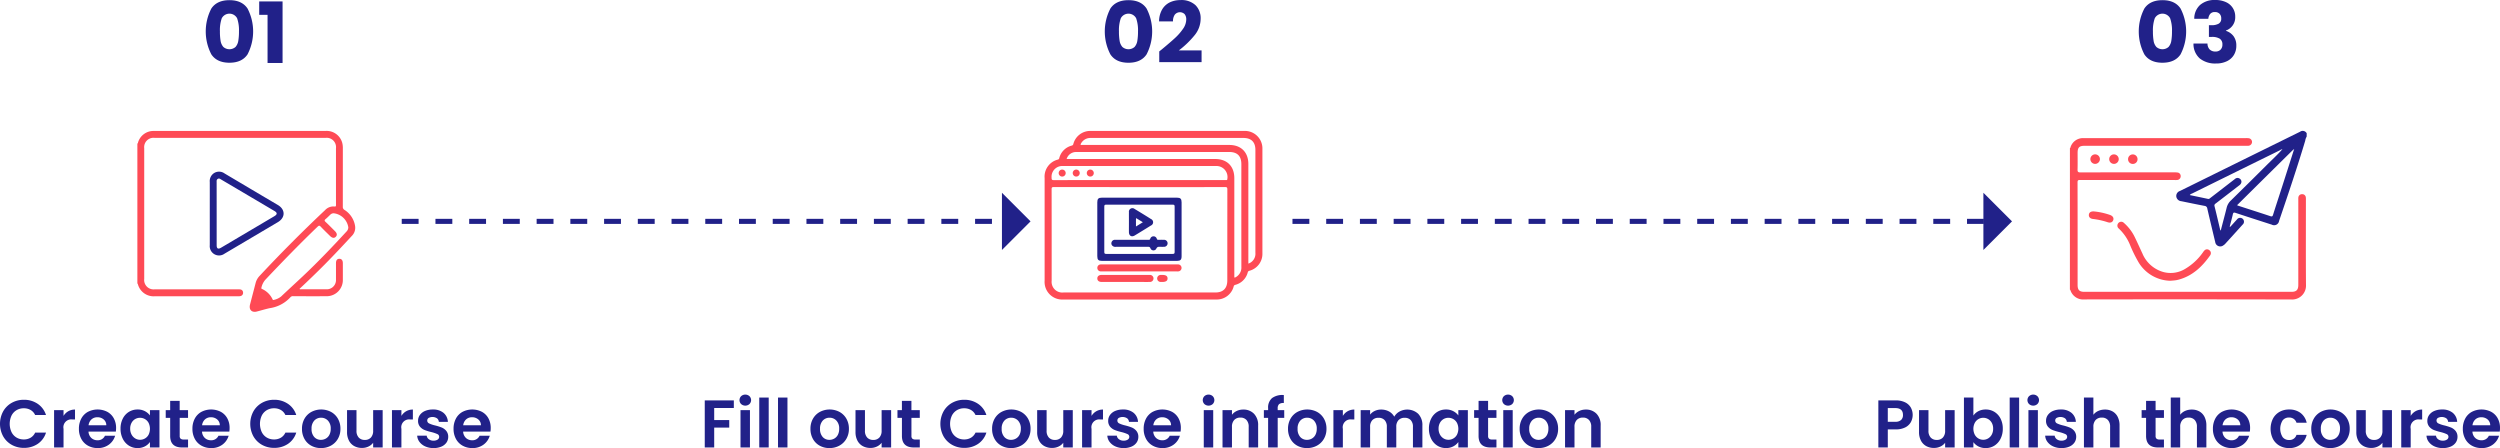 <svg xmlns="http://www.w3.org/2000/svg" width="741.248" height="132.854" viewBox="0 0 741.248 132.854">
  <g id="Group_66536" data-name="Group 66536" transform="translate(-136.104 -644.396)">
    <line id="Line_1239" data-name="Line 1239" x2="209.787" transform="translate(519.321 710.031)" fill="none" stroke="#212189" stroke-width="1.5" stroke-dasharray="5"/>
    <path id="ic_arrow_drop_down_24px" data-name="ic arrow drop down 24px" d="M724.179,718.514l8.484-8.484-8.484-8.484Z" fill="#212189"/>
    <line id="Line_1240" data-name="Line 1240" x2="182.891" transform="translate(255.217 710.031)" fill="none" stroke="#212189" stroke-width="1.5" stroke-dasharray="5"/>
    <path id="ic_arrow_drop_down_24px-2" data-name="ic arrow drop down 24px-2" d="M433.179,718.514l8.484-8.484-8.484-8.484Z" fill="#212189"/>
    <g id="Create_Course" data-name="Create Course" style="isolation: isolate">
      <g id="Group_66533" data-name="Group 66533" style="isolation: isolate">
        <path id="Path_107082" data-name="Path 107082" d="M137.034,766.38a6.65,6.65,0,0,1,2.54-2.54,7.213,7.213,0,0,1,3.61-.909,7.109,7.109,0,0,1,4.1,1.2,6.286,6.286,0,0,1,2.46,3.321h-3.22a3.344,3.344,0,0,0-1.35-1.5,3.965,3.965,0,0,0-2.01-.5,4.135,4.135,0,0,0-2.17.57,3.889,3.889,0,0,0-1.48,1.609,5.858,5.858,0,0,0,0,4.87,3.866,3.866,0,0,0,1.48,1.621,4.144,4.144,0,0,0,2.17.57,3.9,3.9,0,0,0,2.01-.51,3.4,3.4,0,0,0,1.35-1.511h3.22a6.236,6.236,0,0,1-2.45,3.33,7.129,7.129,0,0,1-4.11,1.191,7.214,7.214,0,0,1-3.61-.91,6.654,6.654,0,0,1-2.54-2.531,7.766,7.766,0,0,1,0-7.37Z" fill="#212189"/>
        <path id="Path_107083" data-name="Path 107083" d="M156.353,766.331a3.93,3.93,0,0,1,1.991-.5v2.94H157.6a2.335,2.335,0,0,0-2.659,2.78v5.52h-2.8v-11.08h2.8v1.719A3.942,3.942,0,0,1,156.353,766.331Z" fill="#212189"/>
        <path id="Path_107084" data-name="Path 107084" d="M170.443,772.371h-8.1a2.757,2.757,0,0,0,.84,1.879,2.583,2.583,0,0,0,1.82.681,2.286,2.286,0,0,0,2.22-1.341h3.02a5.04,5.04,0,0,1-1.84,2.631,5.368,5.368,0,0,1-3.34,1.029,5.786,5.786,0,0,1-2.87-.709,5,5,0,0,1-1.98-2.01,6.159,6.159,0,0,1-.71-3,6.267,6.267,0,0,1,.7-3.02,4.886,4.886,0,0,1,1.96-2,6.293,6.293,0,0,1,5.73-.02,4.779,4.779,0,0,1,1.94,1.929,5.844,5.844,0,0,1,.69,2.871A6.534,6.534,0,0,1,170.443,772.371Zm-2.82-1.88a2.218,2.218,0,0,0-.78-1.73,2.766,2.766,0,0,0-1.86-.65,2.543,2.543,0,0,0-1.75.63,2.775,2.775,0,0,0-.87,1.75Z" fill="#212189"/>
        <path id="Path_107085" data-name="Path 107085" d="M172.513,768.511a4.9,4.9,0,0,1,1.82-2,4.843,4.843,0,0,1,2.57-.7,4.521,4.521,0,0,1,2.17.5,4.4,4.4,0,0,1,1.49,1.26v-1.58h2.82v11.08h-2.82v-1.62a4.168,4.168,0,0,1-1.49,1.29,4.563,4.563,0,0,1-2.19.509,4.71,4.71,0,0,1-2.55-.719,5.03,5.03,0,0,1-1.82-2.031,6.511,6.511,0,0,1-.67-3.009A6.407,6.407,0,0,1,172.513,768.511Zm7.65,1.27a2.816,2.816,0,0,0-1.08-1.12,2.885,2.885,0,0,0-1.46-.39,2.812,2.812,0,0,0-2.51,1.49,3.483,3.483,0,0,0-.41,1.73,3.594,3.594,0,0,0,.41,1.75,2.949,2.949,0,0,0,1.08,1.15,2.74,2.74,0,0,0,1.43.4,2.885,2.885,0,0,0,1.46-.39,2.823,2.823,0,0,0,1.08-1.12,4.028,4.028,0,0,0,0-3.5Z" fill="#212189"/>
        <path id="Path_107086" data-name="Path 107086" d="M189.383,768.291v5.36a1.056,1.056,0,0,0,.27.809,1.324,1.324,0,0,0,.91.25h1.3v2.361H190.1q-3.54,0-3.54-3.441v-5.339h-1.32v-2.3h1.32V763.25h2.82v2.741h2.48v2.3Z" fill="#212189"/>
        <path id="Path_107087" data-name="Path 107087" d="M204.1,772.371H196a2.752,2.752,0,0,0,.84,1.879,2.583,2.583,0,0,0,1.82.681,2.286,2.286,0,0,0,2.22-1.341h3.02a5.04,5.04,0,0,1-1.84,2.631,5.37,5.37,0,0,1-3.34,1.029,5.783,5.783,0,0,1-2.87-.709,4.989,4.989,0,0,1-1.98-2.01,6.148,6.148,0,0,1-.71-3,6.267,6.267,0,0,1,.7-3.02,4.886,4.886,0,0,1,1.96-2,6.293,6.293,0,0,1,5.73-.02,4.785,4.785,0,0,1,1.94,1.929,5.844,5.844,0,0,1,.69,2.871A6.643,6.643,0,0,1,204.1,772.371Zm-2.82-1.88a2.221,2.221,0,0,0-.78-1.73,2.766,2.766,0,0,0-1.86-.65,2.541,2.541,0,0,0-1.75.63,2.765,2.765,0,0,0-.87,1.75Z" fill="#212189"/>
        <path id="Path_107088" data-name="Path 107088" d="M211.232,766.38a6.663,6.663,0,0,1,2.54-2.54,7.216,7.216,0,0,1,3.61-.909,7.107,7.107,0,0,1,4.1,1.2,6.275,6.275,0,0,1,2.46,3.321h-3.219a3.349,3.349,0,0,0-1.35-1.5,3.969,3.969,0,0,0-2.011-.5,4.138,4.138,0,0,0-2.17.57,3.9,3.9,0,0,0-1.48,1.609,5.869,5.869,0,0,0,0,4.87,3.873,3.873,0,0,0,1.48,1.621,4.147,4.147,0,0,0,2.17.57,3.9,3.9,0,0,0,2.011-.51,3.41,3.41,0,0,0,1.35-1.511h3.219a6.229,6.229,0,0,1-2.449,3.33,7.13,7.13,0,0,1-4.111,1.191,7.217,7.217,0,0,1-3.61-.91,6.668,6.668,0,0,1-2.54-2.531,7.773,7.773,0,0,1,0-7.37Z" fill="#212189"/>
        <path id="Path_107089" data-name="Path 107089" d="M228.382,776.541a5.1,5.1,0,0,1-2.009-2.01,6.016,6.016,0,0,1-.73-3,5.9,5.9,0,0,1,.75-3,5.222,5.222,0,0,1,2.049-2.01,6.277,6.277,0,0,1,5.8,0,5.218,5.218,0,0,1,2.05,2.01,5.9,5.9,0,0,1,.75,3,5.765,5.765,0,0,1-.77,3,5.328,5.328,0,0,1-2.08,2.01,6.051,6.051,0,0,1-2.93.709A5.838,5.838,0,0,1,228.382,776.541Zm4.31-2.1a2.681,2.681,0,0,0,1.07-1.11,3.738,3.738,0,0,0,.4-1.8,3.336,3.336,0,0,0-.83-2.43,2.733,2.733,0,0,0-2.031-.851,2.669,2.669,0,0,0-2.01.851,3.385,3.385,0,0,0-.81,2.43,3.439,3.439,0,0,0,.79,2.429,2.6,2.6,0,0,0,1.99.851A2.906,2.906,0,0,0,232.692,774.441Z" fill="#212189"/>
        <path id="Path_107090" data-name="Path 107090" d="M249.562,765.991v11.08h-2.82v-1.4a3.687,3.687,0,0,1-1.41,1.131,4.382,4.382,0,0,1-1.89.409,4.69,4.69,0,0,1-2.3-.549,3.879,3.879,0,0,1-1.57-1.62,5.351,5.351,0,0,1-.57-2.55v-6.5h2.8v6.1a2.873,2.873,0,0,0,.66,2.031,2.339,2.339,0,0,0,1.8.71,2.364,2.364,0,0,0,1.82-.71,2.873,2.873,0,0,0,.66-2.031v-6.1Z" fill="#212189"/>
        <path id="Path_107091" data-name="Path 107091" d="M256.532,766.331a3.924,3.924,0,0,1,1.99-.5v2.94h-.74a2.335,2.335,0,0,0-2.66,2.78v5.52h-2.8v-11.08h2.8v1.719A3.944,3.944,0,0,1,256.532,766.331Z" fill="#212189"/>
        <path id="Path_107092" data-name="Path 107092" d="M262.2,776.761a4.307,4.307,0,0,1-1.71-1.33,3.367,3.367,0,0,1-.691-1.86h2.821a1.531,1.531,0,0,0,.629,1.059,2.189,2.189,0,0,0,1.371.421,2.133,2.133,0,0,0,1.25-.32.969.969,0,0,0,.449-.82.864.864,0,0,0-.55-.81,10.206,10.206,0,0,0-1.75-.59,14.858,14.858,0,0,1-2.029-.62,3.539,3.539,0,0,1-1.361-.98,2.632,2.632,0,0,1-.569-1.781,2.874,2.874,0,0,1,.529-1.679,3.573,3.573,0,0,1,1.52-1.2,5.722,5.722,0,0,1,2.33-.439,4.761,4.761,0,0,1,3.161.99,3.667,3.667,0,0,1,1.3,2.67h-2.679a1.455,1.455,0,0,0-.551-1.051,2.483,2.483,0,0,0-2.48-.109.893.893,0,0,0-.41.779.917.917,0,0,0,.56.851,8.717,8.717,0,0,0,1.741.59,14.914,14.914,0,0,1,1.98.62,3.5,3.5,0,0,1,1.35.99,2.719,2.719,0,0,1,.589,1.77,2.932,2.932,0,0,1-.529,1.719,3.5,3.5,0,0,1-1.52,1.191,5.777,5.777,0,0,1-2.31.429A5.845,5.845,0,0,1,262.2,776.761Z" fill="#212189"/>
        <path id="Path_107093" data-name="Path 107093" d="M281.521,772.371h-8.1a2.757,2.757,0,0,0,.84,1.879,2.584,2.584,0,0,0,1.821.681,2.285,2.285,0,0,0,2.219-1.341h3.02a5.04,5.04,0,0,1-1.84,2.631,5.367,5.367,0,0,1-3.339,1.029,5.787,5.787,0,0,1-2.871-.709,5,5,0,0,1-1.98-2.01,6.159,6.159,0,0,1-.709-3,6.267,6.267,0,0,1,.7-3.02,4.886,4.886,0,0,1,1.96-2,6.293,6.293,0,0,1,5.73-.02,4.787,4.787,0,0,1,1.941,1.929,5.844,5.844,0,0,1,.69,2.871A6.526,6.526,0,0,1,281.521,772.371Zm-2.82-1.88a2.218,2.218,0,0,0-.78-1.73,2.764,2.764,0,0,0-1.859-.65,2.54,2.54,0,0,0-1.75.63,2.771,2.771,0,0,0-.871,1.75Z" fill="#212189"/>
      </g>
    </g>
    <g id="_01" data-name=" 01" style="isolation: isolate">
      <g id="Group_66534" data-name="Group 66534" style="isolation: isolate">
        <path id="Path_107094" data-name="Path 107094" d="M198.771,646.92q1.662-2.473,5.363-2.474t5.363,2.474a14.744,14.744,0,0,1,0,13.6q-1.663,2.473-5.363,2.475t-5.363-2.475a14.744,14.744,0,0,1,0-13.6Zm7.638,2.888a2.581,2.581,0,0,0-4.55,0,10.779,10.779,0,0,0-.55,3.888,16.259,16.259,0,0,0,.2,2.812,3.6,3.6,0,0,0,.812,1.8,2.732,2.732,0,0,0,3.625,0,3.605,3.605,0,0,0,.813-1.8,16.361,16.361,0,0,0,.2-2.812A10.8,10.8,0,0,0,206.409,649.808Z" fill="#212189"/>
        <path id="Path_107095" data-name="Path 107095" d="M212.958,648.795v-3.974h6.926v18.25h-4.45V648.795Z" fill="#212189"/>
      </g>
    </g>
    <g id="Group_66535" data-name="Group 66535">
      <path id="Path_106853" data-name="Path 106853" d="M176.834,686.962c.208-.064.174-.27.224-.413a4.769,4.769,0,0,1,4.439-3.327c.146-.008.294-.006.441-.006h50.713a4.794,4.794,0,0,1,4.923,3.523,6,6,0,0,1,.184,1.622q0,8.643-.01,17.284a1.014,1.014,0,0,0,.52,1,6.931,6.931,0,0,1,3.11,4.693,3.419,3.419,0,0,1-1,3.052c-2.585,2.793-5.182,5.575-7.858,8.281-2.482,2.51-5.025,4.955-7.6,7.362.083.218.256.134.381.135,2.5,0,5,.014,7.506,0a2.737,2.737,0,0,0,2.913-2.549,2.835,2.835,0,0,0,0-.38c.012-1.6,0-3.2,0-4.794,0-.872.34-1.31,1-1.314s1.034.445,1.037,1.292c0,1.619.01,3.239,0,4.857a4.786,4.786,0,0,1-4.626,4.941c-.1,0-.205,0-.307,0-3.237.023-6.475.006-9.714,0a.97.97,0,0,0-.861.266,10.265,10.265,0,0,1-6.145,3.275c-1.29.276-2.556.667-3.836,1-1.513.389-2.424-.54-2.029-2.074.548-2.132,1.113-4.26,1.66-6.391a4.786,4.786,0,0,1,1.188-2.114q9.386-10.053,19.4-19.484a3.357,3.357,0,0,1,2.775-1.078c.443.053.464-.132.463-.482-.011-3.175-.006-6.35-.006-9.525v-7.255a2.772,2.772,0,0,0-2.415-3.088,2.818,2.818,0,0,0-.649,0H181.94a2.766,2.766,0,0,0-3.074,2.419,2.733,2.733,0,0,0,0,.658v38.731a2.784,2.784,0,0,0,2.426,3.1,2.742,2.742,0,0,0,.695,0h24.6a5.125,5.125,0,0,1,.754.034.912.912,0,0,1,.829.889.956.956,0,0,1-.7,1.06,2.366,2.366,0,0,1-.812.069H182.12a4.828,4.828,0,0,1-5.139-3.589c-.029-.081-.048-.158-.147-.174Zm58.253,20.676a1.373,1.373,0,0,0-1.086.448c-.442.419-.866.861-1.334,1.249-.362.3-.43.487-.038.849.956.884,1.862,1.822,2.786,2.741.643.64.722,1.217.235,1.692-.471.461-1.056.372-1.7-.264-.91-.9-1.84-1.787-2.719-2.72-.358-.379-.544-.426-.957-.03-5.31,5.1-10.43,10.378-15.484,15.725a5.251,5.251,0,0,0-1.179,2.383c-.063.231.021.29.191.366a6.294,6.294,0,0,1,3.118,3.068c.073.147.1.248.305.186a5.123,5.123,0,0,0,2.25-1.043c2.118-2.012,4.281-3.976,6.408-5.979,4.486-4.225,8.74-8.678,12.909-13.213a1.824,1.824,0,0,0,.589-1.281,4.956,4.956,0,0,0-4.294-4.181Z" fill="#fe4a55"/>
      <path id="Path_106854" data-name="Path 106854" d="M198.3,707.7c0-3.11.01-6.22,0-9.33a2.834,2.834,0,0,1,1.372-2.714,2.8,2.8,0,0,1,3.03.178q7.892,4.688,15.8,9.351c2.259,1.338,2.25,3.741-.021,5.083q-7.9,4.672-15.806,9.344A2.763,2.763,0,0,1,198.3,717.1C198.308,713.959,198.3,710.833,198.3,707.7Zm2.044,0V717.1c0,1.012.431,1.256,1.306.74q7.9-4.668,15.8-9.343c.909-.539.913-1.02.019-1.549q-7.877-4.654-15.754-9.3c-.317-.187-.623-.466-1.037-.213s-.34.641-.34,1.014Q200.341,703.072,200.343,707.707Z" fill="#212189"/>
    </g>
    <g id="Fill_out_Course_information" data-name="Fill out Course information" style="isolation: isolate">
      <g id="Group_66535-2" data-name="Group 66535" style="isolation: isolate">
        <path id="Path_107096" data-name="Path 107096" d="M353.684,763.111v2.26h-5.82v3.58h4.46v2.219h-4.46v5.9h-2.8v-13.96Z" fill="#212189"/>
        <path id="Path_107097" data-name="Path 107097" d="M355.854,764.2a1.642,1.642,0,0,1,0-2.34,1.844,1.844,0,0,1,2.46,0,1.642,1.642,0,0,1,0,2.34,1.847,1.847,0,0,1-2.46,0Zm2.61,1.79v11.08h-2.8v-11.08Z" fill="#212189"/>
        <path id="Path_107098" data-name="Path 107098" d="M364.024,762.271v14.8h-2.8v-14.8Z" fill="#212189"/>
        <path id="Path_107099" data-name="Path 107099" d="M369.584,762.271v14.8h-2.8v-14.8Z" fill="#212189"/>
        <path id="Path_107100" data-name="Path 107100" d="M379.144,776.541a5.113,5.113,0,0,1-2.01-2.01,6.016,6.016,0,0,1-.73-3,5.9,5.9,0,0,1,.75-3,5.218,5.218,0,0,1,2.05-2.01,6.277,6.277,0,0,1,5.8,0,5.218,5.218,0,0,1,2.05,2.01,5.9,5.9,0,0,1,.75,3,5.775,5.775,0,0,1-.77,3,5.334,5.334,0,0,1-2.08,2.01,6.051,6.051,0,0,1-2.93.709A5.838,5.838,0,0,1,379.144,776.541Zm4.31-2.1a2.687,2.687,0,0,0,1.07-1.11,3.738,3.738,0,0,0,.4-1.8,3.336,3.336,0,0,0-.83-2.43,2.731,2.731,0,0,0-2.03-.851,2.667,2.667,0,0,0-2.01.851,3.385,3.385,0,0,0-.81,2.43,3.435,3.435,0,0,0,.79,2.429,2.6,2.6,0,0,0,1.99.851A2.909,2.909,0,0,0,383.454,774.441Z" fill="#212189"/>
        <path id="Path_107101" data-name="Path 107101" d="M400.323,765.991v11.08H397.5v-1.4a3.679,3.679,0,0,1-1.41,1.131,4.381,4.381,0,0,1-1.889.409,4.692,4.692,0,0,1-2.3-.549,3.879,3.879,0,0,1-1.57-1.62,5.363,5.363,0,0,1-.57-2.55v-6.5h2.8v6.1a2.869,2.869,0,0,0,.661,2.031,2.336,2.336,0,0,0,1.8.71,2.364,2.364,0,0,0,1.82-.71,2.873,2.873,0,0,0,.66-2.031v-6.1Z" fill="#212189"/>
        <path id="Path_107102" data-name="Path 107102" d="M406.344,768.291v5.36a1.056,1.056,0,0,0,.27.809,1.321,1.321,0,0,0,.909.25h1.3v2.361h-1.761q-3.538,0-3.54-3.441v-5.339H402.2v-2.3h1.319V763.25h2.821v2.741h2.48v2.3Z" fill="#212189"/>
        <path id="Path_107103" data-name="Path 107103" d="M415.853,766.38a6.657,6.657,0,0,1,2.54-2.54,7.213,7.213,0,0,1,3.61-.909,7.107,7.107,0,0,1,4.1,1.2,6.285,6.285,0,0,1,2.46,3.321h-3.22a3.344,3.344,0,0,0-1.35-1.5,3.965,3.965,0,0,0-2.01-.5,4.135,4.135,0,0,0-2.17.57,3.9,3.9,0,0,0-1.48,1.609,5.859,5.859,0,0,0,0,4.87,3.873,3.873,0,0,0,1.48,1.621,4.144,4.144,0,0,0,2.17.57,3.9,3.9,0,0,0,2.01-.51,3.4,3.4,0,0,0,1.35-1.511h3.22a6.23,6.23,0,0,1-2.45,3.33,7.129,7.129,0,0,1-4.11,1.191,7.214,7.214,0,0,1-3.61-.91,6.661,6.661,0,0,1-2.54-2.531,7.766,7.766,0,0,1,0-7.37Z" fill="#212189"/>
        <path id="Path_107104" data-name="Path 107104" d="M433,776.541a5.1,5.1,0,0,1-2.009-2.01,6.016,6.016,0,0,1-.73-3,5.9,5.9,0,0,1,.75-3,5.219,5.219,0,0,1,2.05-2.01,6.277,6.277,0,0,1,5.8,0,5.225,5.225,0,0,1,2.05,2.01,5.9,5.9,0,0,1,.75,3,5.775,5.775,0,0,1-.77,3,5.334,5.334,0,0,1-2.08,2.01,6.058,6.058,0,0,1-2.931.709A5.843,5.843,0,0,1,433,776.541Zm4.311-2.1a2.685,2.685,0,0,0,1.069-1.11,3.738,3.738,0,0,0,.4-1.8,3.336,3.336,0,0,0-.83-2.43,2.733,2.733,0,0,0-2.031-.851,2.667,2.667,0,0,0-2.009.851,3.385,3.385,0,0,0-.81,2.43,3.435,3.435,0,0,0,.79,2.429,2.594,2.594,0,0,0,1.989.851A2.913,2.913,0,0,0,437.313,774.441Z" fill="#212189"/>
        <path id="Path_107105" data-name="Path 107105" d="M454.182,765.991v11.08h-2.82v-1.4a3.686,3.686,0,0,1-1.41,1.131,4.382,4.382,0,0,1-1.89.409,4.688,4.688,0,0,1-2.3-.549,3.879,3.879,0,0,1-1.57-1.62,5.352,5.352,0,0,1-.57-2.55v-6.5h2.8v6.1a2.873,2.873,0,0,0,.66,2.031,2.339,2.339,0,0,0,1.8.71,2.364,2.364,0,0,0,1.82-.71,2.873,2.873,0,0,0,.66-2.031v-6.1Z" fill="#212189"/>
        <path id="Path_107106" data-name="Path 107106" d="M461.152,766.331a3.924,3.924,0,0,1,1.99-.5v2.94h-.74a2.335,2.335,0,0,0-2.659,2.78v5.52h-2.8v-11.08h2.8v1.719A3.934,3.934,0,0,1,461.152,766.331Z" fill="#212189"/>
        <path id="Path_107107" data-name="Path 107107" d="M466.822,776.761a4.314,4.314,0,0,1-1.71-1.33,3.375,3.375,0,0,1-.691-1.86h2.821a1.529,1.529,0,0,0,.63,1.059,2.186,2.186,0,0,0,1.37.421,2.131,2.131,0,0,0,1.25-.32.97.97,0,0,0,.45-.82.866.866,0,0,0-.55-.81,10.239,10.239,0,0,0-1.75-.59,14.833,14.833,0,0,1-2.03-.62,3.539,3.539,0,0,1-1.361-.98,2.637,2.637,0,0,1-.569-1.781,2.881,2.881,0,0,1,.529-1.679,3.57,3.57,0,0,1,1.521-1.2,5.719,5.719,0,0,1,2.33-.439,4.758,4.758,0,0,1,3.16.99,3.669,3.669,0,0,1,1.3,2.67h-2.68a1.451,1.451,0,0,0-.551-1.051,2.481,2.481,0,0,0-2.479-.109.893.893,0,0,0-.41.779.916.916,0,0,0,.559.851,8.74,8.74,0,0,0,1.741.59,14.866,14.866,0,0,1,1.98.62,3.492,3.492,0,0,1,1.35.99,2.714,2.714,0,0,1,.59,1.77,2.933,2.933,0,0,1-.53,1.719,3.484,3.484,0,0,1-1.52,1.191,5.77,5.77,0,0,1-2.31.429A5.849,5.849,0,0,1,466.822,776.761Z" fill="#212189"/>
        <path id="Path_107108" data-name="Path 107108" d="M486.142,772.371h-8.1a2.757,2.757,0,0,0,.84,1.879,2.584,2.584,0,0,0,1.821.681,2.285,2.285,0,0,0,2.219-1.341h3.02a5.034,5.034,0,0,1-1.84,2.631,5.368,5.368,0,0,1-3.34,1.029,5.786,5.786,0,0,1-2.87-.709,4.981,4.981,0,0,1-1.979-2.01,6.148,6.148,0,0,1-.71-3,6.267,6.267,0,0,1,.7-3.02,4.886,4.886,0,0,1,1.96-2,6.293,6.293,0,0,1,5.73-.02,4.793,4.793,0,0,1,1.941,1.929,5.843,5.843,0,0,1,.689,2.871A6.532,6.532,0,0,1,486.142,772.371Zm-2.82-1.88a2.221,2.221,0,0,0-.78-1.73,2.763,2.763,0,0,0-1.86-.65,2.543,2.543,0,0,0-1.75.63,2.765,2.765,0,0,0-.87,1.75Z" fill="#212189"/>
        <path id="Path_107109" data-name="Path 107109" d="M493.211,764.2a1.644,1.644,0,0,1,0-2.34,1.844,1.844,0,0,1,2.46,0,1.639,1.639,0,0,1,0,2.34,1.847,1.847,0,0,1-2.46,0Zm2.611,1.79v11.08h-2.8v-11.08Z" fill="#212189"/>
        <path id="Path_107110" data-name="Path 107110" d="M507.921,767.081a4.784,4.784,0,0,1,1.22,3.49v6.5h-2.8v-6.12a2.872,2.872,0,0,0-.66-2.031,2.341,2.341,0,0,0-1.8-.71,2.4,2.4,0,0,0-1.83.71,2.853,2.853,0,0,0-.67,2.031v6.12h-2.8v-11.08h2.8v1.38a3.861,3.861,0,0,1,1.43-1.13,4.414,4.414,0,0,1,1.91-.41A4.271,4.271,0,0,1,507.921,767.081Z" fill="#212189"/>
        <path id="Path_107111" data-name="Path 107111" d="M516.881,768.291h-1.939v8.78H512.1v-8.78h-1.261v-2.3H512.1v-.56a3.673,3.673,0,0,1,1.159-3,5.185,5.185,0,0,1,3.5-.9v2.36a2.077,2.077,0,0,0-1.42.34,1.7,1.7,0,0,0-.4,1.3v.46h1.939Z" fill="#212189"/>
        <path id="Path_107112" data-name="Path 107112" d="M520.741,776.541a5.1,5.1,0,0,1-2.01-2.01,6.026,6.026,0,0,1-.73-3,5.9,5.9,0,0,1,.75-3,5.218,5.218,0,0,1,2.05-2.01,6.277,6.277,0,0,1,5.8,0,5.225,5.225,0,0,1,2.05,2.01,5.9,5.9,0,0,1,.75,3,5.775,5.775,0,0,1-.77,3,5.328,5.328,0,0,1-2.08,2.01,6.054,6.054,0,0,1-2.93.709A5.837,5.837,0,0,1,520.741,776.541Zm4.31-2.1a2.687,2.687,0,0,0,1.07-1.11,3.749,3.749,0,0,0,.4-1.8,3.332,3.332,0,0,0-.83-2.43,2.733,2.733,0,0,0-2.03-.851,2.667,2.667,0,0,0-2.01.851,3.385,3.385,0,0,0-.81,2.43,3.435,3.435,0,0,0,.79,2.429,2.6,2.6,0,0,0,1.99.851A2.912,2.912,0,0,0,525.051,774.441Z" fill="#212189"/>
        <path id="Path_107113" data-name="Path 107113" d="M535.67,766.331a3.928,3.928,0,0,1,1.991-.5v2.94h-.741a2.335,2.335,0,0,0-2.659,2.78v5.52h-2.8v-11.08h2.8v1.719A3.942,3.942,0,0,1,535.67,766.331Z" fill="#212189"/>
        <path id="Path_107114" data-name="Path 107114" d="M556.591,767.081a4.721,4.721,0,0,1,1.25,3.49v6.5h-2.8v-6.12a2.77,2.77,0,0,0-.66-1.991,2.372,2.372,0,0,0-1.8-.689,2.4,2.4,0,0,0-1.81.689,2.743,2.743,0,0,0-.67,1.991v6.12h-2.8v-6.12a2.77,2.77,0,0,0-.66-1.991,2.372,2.372,0,0,0-1.8-.689,2.431,2.431,0,0,0-1.83.689,2.743,2.743,0,0,0-.67,1.991v6.12h-2.8v-11.08h2.8v1.34a3.723,3.723,0,0,1,1.39-1.1,4.326,4.326,0,0,1,1.87-.4,4.812,4.812,0,0,1,2.319.549,3.856,3.856,0,0,1,1.58,1.571,4.014,4.014,0,0,1,1.571-1.54,4.8,4.8,0,0,1,5.52.67Z" fill="#212189"/>
        <path id="Path_107115" data-name="Path 107115" d="M560.451,768.511a4.9,4.9,0,0,1,1.819-2,4.842,4.842,0,0,1,2.57-.7,4.521,4.521,0,0,1,2.17.5,4.4,4.4,0,0,1,1.49,1.26v-1.58h2.821v11.08H568.5v-1.62a4.168,4.168,0,0,1-1.49,1.29,4.559,4.559,0,0,1-2.189.509,4.71,4.71,0,0,1-2.551-.719,5.028,5.028,0,0,1-1.819-2.031,6.5,6.5,0,0,1-.67-3.009A6.4,6.4,0,0,1,560.451,768.511Zm7.649,1.27a2.816,2.816,0,0,0-1.08-1.12,2.883,2.883,0,0,0-1.46-.39,2.815,2.815,0,0,0-2.51,1.49,3.483,3.483,0,0,0-.41,1.73,3.594,3.594,0,0,0,.41,1.75,2.956,2.956,0,0,0,1.08,1.15,2.74,2.74,0,0,0,1.43.4,2.883,2.883,0,0,0,1.46-.39,2.822,2.822,0,0,0,1.08-1.12,4.028,4.028,0,0,0,0-3.5Z" fill="#212189"/>
        <path id="Path_107116" data-name="Path 107116" d="M577.321,768.291v5.36a1.06,1.06,0,0,0,.269.809,1.326,1.326,0,0,0,.91.25h1.3v2.361h-1.759q-3.542,0-3.541-3.441v-5.339h-1.32v-2.3h1.32V763.25h2.821v2.741H579.8v2.3Z" fill="#212189"/>
        <path id="Path_107117" data-name="Path 107117" d="M582.01,764.2a1.642,1.642,0,0,1,0-2.34,1.844,1.844,0,0,1,2.46,0,1.642,1.642,0,0,1,0,2.34,1.847,1.847,0,0,1-2.46,0Zm2.611,1.79v11.08h-2.8v-11.08Z" fill="#212189"/>
        <path id="Path_107118" data-name="Path 107118" d="M589.42,776.541a5.1,5.1,0,0,1-2.009-2.01,6.005,6.005,0,0,1-.731-3,5.9,5.9,0,0,1,.75-3,5.225,5.225,0,0,1,2.05-2.01,6.277,6.277,0,0,1,5.8,0,5.221,5.221,0,0,1,2.051,2.01,5.9,5.9,0,0,1,.75,3,5.766,5.766,0,0,1-.771,3,5.334,5.334,0,0,1-2.08,2.01,6.051,6.051,0,0,1-2.93.709A5.838,5.838,0,0,1,589.42,776.541Zm4.31-2.1a2.681,2.681,0,0,0,1.07-1.11,3.737,3.737,0,0,0,.4-1.8,3.34,3.34,0,0,0-.83-2.43,2.735,2.735,0,0,0-2.031-.851,2.667,2.667,0,0,0-2.009.851,3.386,3.386,0,0,0-.811,2.43,3.439,3.439,0,0,0,.79,2.429,2.6,2.6,0,0,0,1.99.851A2.906,2.906,0,0,0,593.73,774.441Z" fill="#212189"/>
        <path id="Path_107119" data-name="Path 107119" d="M609.48,767.081a4.788,4.788,0,0,1,1.22,3.49v6.5h-2.8v-6.12a2.877,2.877,0,0,0-.66-2.031,2.342,2.342,0,0,0-1.8-.71,2.4,2.4,0,0,0-1.83.71,2.853,2.853,0,0,0-.67,2.031v6.12h-2.8v-11.08h2.8v1.38a3.861,3.861,0,0,1,1.43-1.13,4.411,4.411,0,0,1,1.91-.41A4.273,4.273,0,0,1,609.48,767.081Z" fill="#212189"/>
      </g>
    </g>
    <g id="_02" data-name=" 02" style="isolation: isolate">
      <g id="Group_66536-2" data-name="Group 66536" style="isolation: isolate">
        <path id="Path_107120" data-name="Path 107120" d="M465.333,646.92q1.663-2.473,5.363-2.474t5.363,2.474a14.744,14.744,0,0,1,0,13.6Q474.4,662.994,470.7,663t-5.363-2.475a14.736,14.736,0,0,1,0-13.6Zm7.638,2.888a2.582,2.582,0,0,0-4.551,0,10.807,10.807,0,0,0-.548,3.888,16.37,16.37,0,0,0,.2,2.812,3.6,3.6,0,0,0,.812,1.8,2.732,2.732,0,0,0,3.625,0,3.6,3.6,0,0,0,.813-1.8,16.361,16.361,0,0,0,.2-2.812A10.8,10.8,0,0,0,472.971,649.808Z" fill="#212189"/>
        <path id="Path_107121" data-name="Path 107121" d="M480.6,659.021q2.449-2.027,3.861-3.325a16,16,0,0,0,2.389-2.725,4.924,4.924,0,0,0,.975-2.775,2.439,2.439,0,0,0-.475-1.6,1.976,1.976,0,0,0-2.913.137,3.288,3.288,0,0,0-.538,2.013H479.77a7.079,7.079,0,0,1,.913-3.55,5.3,5.3,0,0,1,2.274-2.1,7.191,7.191,0,0,1,3.139-.676,6.052,6.052,0,0,1,4.486,1.526,5.4,5.4,0,0,1,1.514,3.974,7.793,7.793,0,0,1-1.826,4.963,26.857,26.857,0,0,1-4.649,4.463h6.75v3.475h-12.55v-3.175Q480.67,658.971,480.6,659.021Z" fill="#212189"/>
      </g>
    </g>
    <g id="Group_66534-2" data-name="Group 66534">
      <path id="Path_106889" data-name="Path 106889" d="M473.892,733.2H451.433a5.227,5.227,0,0,1-5.6-5.61V697.2a5.2,5.2,0,0,1,3.945-5.489.513.513,0,0,0,.39-.425,5.142,5.142,0,0,1,3.718-3.725.607.607,0,0,0,.471-.507,5.177,5.177,0,0,1,5.18-3.837q22.749,0,45.5,0a5.191,5.191,0,0,1,5.371,5c.005.125,0,.25,0,.374q.011,15.458,0,30.915a5.173,5.173,0,0,1-3.848,5.172.614.614,0,0,0-.5.48,5.113,5.113,0,0,1-3.672,3.688.616.616,0,0,0-.5.484,5.186,5.186,0,0,1-5.285,3.87Q485.248,733.206,473.892,733.2Zm.1-33.326q-12.725,0-25.45-.012c-.5,0-.634.118-.633.629q.025,13.57.013,27.141a3.162,3.162,0,0,0,3.515,3.484H496.48c2.285,0,3.518-1.244,3.518-3.548q0-13.5.014-27.011c0-.57-.129-.7-.7-.7q-12.663.034-25.32.017Zm-.065-2.083h25.32c.152,0,.3-.011.455,0,.226.02.277-.073.3-.294a3.272,3.272,0,0,0-2.6-3.825,3.329,3.329,0,0,0-.857-.048H451.37A3.186,3.186,0,0,0,447.9,696.5a3.143,3.143,0,0,0,0,.606c-.01.574.135.7.7.7q12.66-.033,25.321-.015Zm32.32,24.764a3.078,3.078,0,0,0,2.082-3.191V688.845c0-2.331-1.229-3.547-3.582-3.548H459.9c-.238,0-.479-.01-.715.011a3.132,3.132,0,0,0-2.6,1.7c-.156.279-.1.4.227.37.151-.011.3,0,.455,0h43.347c3.465,0,5.625,2.169,5.625,5.647V721.79Zm-53.886-31.012h44.048c3.519,0,5.671,2.151,5.672,5.666v29.434a.312.312,0,0,0,.35-.031,3.223,3.223,0,0,0,1.738-3.1q-.015-15.23-.005-30.457c0-2.388-1.208-3.594-3.6-3.594H455.715c-.239,0-.478,0-.716.01a2.915,2.915,0,0,0-2.642,2.071Z" fill="#fe4a55"/>
      <path id="Path_106890" data-name="Path 106890" d="M473.89,721.748h-11c-1.114,0-1.437-.32-1.438-1.42V704.39c0-1.059.333-1.387,1.4-1.387h22.185c1.07,0,1.406.33,1.407,1.386v16c0,1.012-.349,1.355-1.373,1.356Q479.486,721.749,473.89,721.748Zm.065-16.663c-3.276,0-6.552.012-9.828-.012-.487,0-.6.113-.6.6q.031,6.7,0,13.407c0,.487.115.6.6.6q9.828-.027,19.657,0c.486,0,.6-.113.6-.6q-.031-6.7,0-13.407c0-.487-.114-.6-.6-.6-3.276.023-6.553.011-9.828.011Z" fill="#212189"/>
      <path id="Path_106891" data-name="Path 106891" d="M474.028,722.789H484.95a3.351,3.351,0,0,1,.584.014,1.036,1.036,0,0,1,.015,2.052,2.919,2.919,0,0,1-.584.016H462.923a4.1,4.1,0,0,1-.52-.009,1.021,1.021,0,0,1-.939-1.057,1,1,0,0,1,.924-1,3.554,3.554,0,0,1,.584-.012Z" fill="#fe4a55"/>
      <path id="Path_106892" data-name="Path 106892" d="M469.861,725.913h6.7c.152,0,.3-.005.455,0a1.046,1.046,0,0,1,1.1.985l0,.046a1.034,1.034,0,0,1-1.02,1.047l-.068,0c-.736.02-1.473.006-2.21.006h-12.09c-.807-.01-1.282-.411-1.267-1.066.015-.631.475-1.014,1.25-1.015Q466.286,725.908,469.861,725.913Z" fill="#fe4a55"/>
      <path id="Path_106893" data-name="Path 106893" d="M480.715,725.913c1.068,0,1.551.312,1.569,1.015.019.724-.492,1.069-1.582,1.069-.151,0-.3.006-.453,0a1.041,1.041,0,0,1-.051-2.081c.022,0,.043,0,.064,0C480.412,725.907,480.564,725.914,480.715,725.913Z" fill="#fe4a55"/>
      <path id="Path_106894" data-name="Path 106894" d="M452.08,695.716a1.039,1.039,0,1,1-1.035-1.043h.017A1.049,1.049,0,0,1,452.08,695.716Z" fill="#fe4a55"/>
      <path id="Path_106895" data-name="Path 106895" d="M456.246,695.725a1.039,1.039,0,1,1-1.025-1.053h.017A1.051,1.051,0,0,1,456.246,695.725Z" fill="#fe4a55"/>
      <path id="Path_106896" data-name="Path 106896" d="M460.412,695.74a1.039,1.039,0,1,1-1.01-1.067h.016A1.051,1.051,0,0,1,460.412,695.74Z" fill="#fe4a55"/>
      <path id="Path_106897" data-name="Path 106897" d="M471.676,715.5c1.647,0,3.294-.005,4.941,0,.283,0,.458-.026.548-.362a1.013,1.013,0,0,1,1.916.013c.093.353.288.353.558.347.52-.01,1.04-.016,1.56,0a1.04,1.04,0,1,1,.086,2.078.982.982,0,0,1-.109,0c-.346.013-.694.011-1.04,0-.5-.014-.923-.073-1.206.585a.951.951,0,0,1-1.714-.136c-.168-.41-.381-.456-.755-.454-3.164.013-6.328,0-9.492.011a1.25,1.25,0,0,1-1.111-.4.967.967,0,0,1-.149-1.035,1.027,1.027,0,0,1,1.026-.652Z" fill="#212189"/>
      <path id="Path_106898" data-name="Path 106898" d="M470.831,710.24c0-.976-.012-1.951,0-2.927a1.042,1.042,0,0,1,1.686-.964q2.448,1.47,4.865,2.992a1.045,1.045,0,0,1-.029,1.922q-2.393,1.5-4.812,2.955c-.915.55-1.7.089-1.711-.987C470.819,712.235,470.83,711.237,470.831,710.24Zm4.128.049c-.64-.394-1.169-.724-1.7-1.045-.118-.071-.323-.287-.333.068-.02.715-.006,1.43-.006,2.238Z" fill="#212189"/>
    </g>
    <g id="Publish_the_course" data-name="Publish the course" style="isolation: isolate">
      <g id="Group_66537" data-name="Group 66537" style="isolation: isolate">
        <path id="Path_107122" data-name="Path 107122" d="M702.684,769.531a3.9,3.9,0,0,1-1.66,1.58,6.037,6.037,0,0,1-2.85.6h-2.34v5.361h-2.8v-13.96h5.14a6.217,6.217,0,0,1,2.76.559,3.913,3.913,0,0,1,1.71,1.54,4.52,4.52,0,0,1,.04,4.321Zm-2.91-.611a1.95,1.95,0,0,0,.56-1.489q0-2.04-2.28-2.04h-2.22v4.06h2.22A2.422,2.422,0,0,0,699.774,768.92Z" fill="#212189"/>
        <path id="Path_107123" data-name="Path 107123" d="M715.654,765.991v11.08h-2.821v-1.4a3.679,3.679,0,0,1-1.41,1.131,4.381,4.381,0,0,1-1.889.409,4.685,4.685,0,0,1-2.3-.549,3.873,3.873,0,0,1-1.57-1.62,5.351,5.351,0,0,1-.571-2.55v-6.5h2.8v6.1a2.873,2.873,0,0,0,.66,2.031,2.337,2.337,0,0,0,1.8.71,2.362,2.362,0,0,0,1.819-.71,2.868,2.868,0,0,0,.66-2.031v-6.1Z" fill="#212189"/>
        <path id="Path_107124" data-name="Path 107124" d="M722.7,766.311a4.591,4.591,0,0,1,2.17-.5,4.842,4.842,0,0,1,2.57.7,4.937,4.937,0,0,1,1.82,1.989,6.413,6.413,0,0,1,.67,2.991,6.523,6.523,0,0,1-.67,3.009,5.044,5.044,0,0,1-1.82,2.031,4.743,4.743,0,0,1-2.57.719,4.6,4.6,0,0,1-2.17-.489,4.207,4.207,0,0,1-1.49-1.27v1.58h-2.8v-14.8h2.8v5.34A4.006,4.006,0,0,1,722.7,766.311Zm3.96,3.45a2.832,2.832,0,0,0-1.081-1.11,2.888,2.888,0,0,0-1.449-.38,2.8,2.8,0,0,0-1.43.39,2.878,2.878,0,0,0-1.08,1.13,3.9,3.9,0,0,0,0,3.48,2.892,2.892,0,0,0,1.08,1.13,2.821,2.821,0,0,0,2.879-.01,2.96,2.96,0,0,0,1.081-1.141,3.579,3.579,0,0,0,.41-1.759A3.483,3.483,0,0,0,726.664,769.761Z" fill="#212189"/>
        <path id="Path_107125" data-name="Path 107125" d="M734.774,762.271v14.8h-2.8v-14.8Z" fill="#212189"/>
        <path id="Path_107126" data-name="Path 107126" d="M737.723,764.2a1.644,1.644,0,0,1,0-2.34,1.844,1.844,0,0,1,2.46,0,1.642,1.642,0,0,1,0,2.34,1.847,1.847,0,0,1-2.46,0Zm2.61,1.79v11.08h-2.8v-11.08Z" fill="#212189"/>
        <path id="Path_107127" data-name="Path 107127" d="M744.894,776.761a4.307,4.307,0,0,1-1.71-1.33,3.366,3.366,0,0,1-.69-1.86h2.82a1.529,1.529,0,0,0,.63,1.059,2.184,2.184,0,0,0,1.37.421,2.133,2.133,0,0,0,1.25-.32.966.966,0,0,0,.449-.82.863.863,0,0,0-.55-.81,10.208,10.208,0,0,0-1.75-.59,14.858,14.858,0,0,1-2.029-.62,3.528,3.528,0,0,1-1.36-.98,2.633,2.633,0,0,1-.571-1.781,2.869,2.869,0,0,1,.531-1.679,3.563,3.563,0,0,1,1.519-1.2,5.722,5.722,0,0,1,2.33-.439,4.756,4.756,0,0,1,3.16.99,3.661,3.661,0,0,1,1.3,2.67h-2.679a1.457,1.457,0,0,0-.55-1.051,2.485,2.485,0,0,0-2.481-.109.892.892,0,0,0-.41.779.918.918,0,0,0,.561.851,8.7,8.7,0,0,0,1.74.59,14.752,14.752,0,0,1,1.979.62,3.5,3.5,0,0,1,1.351.99,2.719,2.719,0,0,1,.59,1.77,2.933,2.933,0,0,1-.53,1.719,3.5,3.5,0,0,1-1.52,1.191,5.775,5.775,0,0,1-2.311.429A5.847,5.847,0,0,1,744.894,776.761Z" fill="#212189"/>
        <path id="Path_107128" data-name="Path 107128" d="M762.473,766.38A3.809,3.809,0,0,1,764,768a5.564,5.564,0,0,1,.55,2.571v6.5h-2.8v-6.12a2.872,2.872,0,0,0-.66-2.031,2.341,2.341,0,0,0-1.8-.71,2.4,2.4,0,0,0-1.83.71,2.853,2.853,0,0,0-.67,2.031v6.12h-2.8v-14.8h2.8v5.1a3.65,3.65,0,0,1,1.441-1.13,4.752,4.752,0,0,1,2-.41A4.5,4.5,0,0,1,762.473,766.38Z" fill="#212189"/>
        <path id="Path_107129" data-name="Path 107129" d="M775.234,768.291v5.36a1.06,1.06,0,0,0,.269.809,1.327,1.327,0,0,0,.911.25h1.3v2.361h-1.759q-3.541,0-3.54-3.441v-5.339h-1.321v-2.3h1.321V763.25h2.82v2.741h2.479v2.3Z" fill="#212189"/>
        <path id="Path_107130" data-name="Path 107130" d="M788.212,766.38a3.811,3.811,0,0,1,1.531,1.62,5.576,5.576,0,0,1,.549,2.571v6.5h-2.8v-6.12a2.872,2.872,0,0,0-.661-2.031,2.34,2.34,0,0,0-1.8-.71,2.4,2.4,0,0,0-1.83.71,2.848,2.848,0,0,0-.67,2.031v6.12h-2.8v-14.8h2.8v5.1a3.646,3.646,0,0,1,1.44-1.13,4.759,4.759,0,0,1,2-.41A4.5,4.5,0,0,1,788.212,766.38Z" fill="#212189"/>
        <path id="Path_107131" data-name="Path 107131" d="M803.173,772.371h-8.1a2.748,2.748,0,0,0,.84,1.879,2.583,2.583,0,0,0,1.82.681,2.286,2.286,0,0,0,2.22-1.341h3.02a5.04,5.04,0,0,1-1.84,2.631,5.37,5.37,0,0,1-3.34,1.029,5.783,5.783,0,0,1-2.87-.709,4.989,4.989,0,0,1-1.98-2.01,6.148,6.148,0,0,1-.71-3,6.267,6.267,0,0,1,.7-3.02,4.887,4.887,0,0,1,1.96-2,6.293,6.293,0,0,1,5.73-.02,4.779,4.779,0,0,1,1.94,1.929,5.844,5.844,0,0,1,.69,2.871A6.64,6.64,0,0,1,803.173,772.371Zm-2.82-1.88a2.221,2.221,0,0,0-.78-1.73,2.766,2.766,0,0,0-1.86-.65,2.541,2.541,0,0,0-1.75.63,2.775,2.775,0,0,0-.87,1.75Z" fill="#212189"/>
        <path id="Path_107132" data-name="Path 107132" d="M810.033,768.521a5.005,5.005,0,0,1,1.939-2,5.61,5.61,0,0,1,2.841-.71,5.459,5.459,0,0,1,3.409,1.029,5.015,5.015,0,0,1,1.811,2.891h-3.021a2.2,2.2,0,0,0-.809-1.13,2.355,2.355,0,0,0-1.411-.41,2.308,2.308,0,0,0-1.9.87,4.673,4.673,0,0,0,0,4.92,2.308,2.308,0,0,0,1.9.87,2.124,2.124,0,0,0,2.22-1.52h3.021a5.108,5.108,0,0,1-1.821,2.86,5.358,5.358,0,0,1-3.4,1.059,5.62,5.62,0,0,1-2.841-.709,5,5,0,0,1-1.939-2,6.812,6.812,0,0,1,0-6.02Z" fill="#212189"/>
        <path id="Path_107133" data-name="Path 107133" d="M824.132,776.541a5.1,5.1,0,0,1-2.009-2.01,6.006,6.006,0,0,1-.731-3,5.9,5.9,0,0,1,.75-3,5.225,5.225,0,0,1,2.05-2.01,6.277,6.277,0,0,1,5.8,0,5.218,5.218,0,0,1,2.05,2.01,5.9,5.9,0,0,1,.75,3,5.765,5.765,0,0,1-.77,3,5.334,5.334,0,0,1-2.08,2.01,6.051,6.051,0,0,1-2.93.709A5.838,5.838,0,0,1,824.132,776.541Zm4.31-2.1a2.681,2.681,0,0,0,1.07-1.11,3.738,3.738,0,0,0,.4-1.8,3.336,3.336,0,0,0-.831-2.43,2.731,2.731,0,0,0-2.03-.851,2.667,2.667,0,0,0-2.01.851,3.385,3.385,0,0,0-.81,2.43,3.439,3.439,0,0,0,.79,2.429,2.6,2.6,0,0,0,1.99.851A2.906,2.906,0,0,0,828.442,774.441Z" fill="#212189"/>
        <path id="Path_107134" data-name="Path 107134" d="M845.312,765.991v11.08h-2.82v-1.4a3.686,3.686,0,0,1-1.41,1.131,4.385,4.385,0,0,1-1.89.409,4.687,4.687,0,0,1-2.3-.549,3.879,3.879,0,0,1-1.57-1.62,5.351,5.351,0,0,1-.571-2.55v-6.5h2.8v6.1a2.873,2.873,0,0,0,.66,2.031,2.337,2.337,0,0,0,1.8.71,2.364,2.364,0,0,0,1.82-.71,2.873,2.873,0,0,0,.66-2.031v-6.1Z" fill="#212189"/>
        <path id="Path_107135" data-name="Path 107135" d="M852.282,766.331a3.924,3.924,0,0,1,1.99-.5v2.94h-.74a2.334,2.334,0,0,0-2.659,2.78v5.52h-2.8v-11.08h2.8v1.719A3.934,3.934,0,0,1,852.282,766.331Z" fill="#212189"/>
        <path id="Path_107136" data-name="Path 107136" d="M857.952,776.761a4.314,4.314,0,0,1-1.71-1.33,3.375,3.375,0,0,1-.691-1.86h2.821A1.531,1.531,0,0,0,859,774.63a2.191,2.191,0,0,0,1.371.421,2.131,2.131,0,0,0,1.25-.32.97.97,0,0,0,.45-.82.866.866,0,0,0-.55-.81,10.235,10.235,0,0,0-1.75-.59,14.834,14.834,0,0,1-2.03-.62,3.54,3.54,0,0,1-1.361-.98,2.632,2.632,0,0,1-.569-1.781,2.881,2.881,0,0,1,.529-1.679,3.57,3.57,0,0,1,1.521-1.2,5.718,5.718,0,0,1,2.33-.439,4.758,4.758,0,0,1,3.16.99,3.668,3.668,0,0,1,1.3,2.67h-2.68a1.451,1.451,0,0,0-.551-1.051,2.481,2.481,0,0,0-2.479-.109.89.89,0,0,0-.41.779.917.917,0,0,0,.559.851,8.718,8.718,0,0,0,1.741.59,14.913,14.913,0,0,1,1.98.62,3.492,3.492,0,0,1,1.35.99,2.713,2.713,0,0,1,.589,1.77,2.932,2.932,0,0,1-.529,1.719,3.484,3.484,0,0,1-1.52,1.191,5.774,5.774,0,0,1-2.31.429A5.848,5.848,0,0,1,857.952,776.761Z" fill="#212189"/>
        <path id="Path_107137" data-name="Path 107137" d="M877.272,772.371h-8.1a2.756,2.756,0,0,0,.84,1.879,2.585,2.585,0,0,0,1.821.681,2.284,2.284,0,0,0,2.219-1.341h3.021a5.051,5.051,0,0,1-1.84,2.631,5.372,5.372,0,0,1-3.34,1.029,5.783,5.783,0,0,1-2.87-.709,4.992,4.992,0,0,1-1.981-2.01,6.158,6.158,0,0,1-.709-3,6.267,6.267,0,0,1,.7-3.02,4.887,4.887,0,0,1,1.96-2,6.291,6.291,0,0,1,5.729-.02,4.781,4.781,0,0,1,1.941,1.929,5.844,5.844,0,0,1,.69,2.871A6.64,6.64,0,0,1,877.272,772.371Zm-2.82-1.88a2.222,2.222,0,0,0-.781-1.73,2.764,2.764,0,0,0-1.859-.65,2.541,2.541,0,0,0-1.75.63,2.765,2.765,0,0,0-.87,1.75Z" fill="#212189"/>
      </g>
    </g>
    <g id="_03" data-name=" 03" style="isolation: isolate">
      <g id="Group_66538" data-name="Group 66538" style="isolation: isolate">
        <path id="Path_107138" data-name="Path 107138" d="M771.909,646.92q1.66-2.473,5.362-2.474t5.362,2.474a14.744,14.744,0,0,1,0,13.6q-1.662,2.473-5.362,2.475t-5.362-2.475a14.736,14.736,0,0,1,0-13.6Zm7.636,2.888a2.58,2.58,0,0,0-4.549,0,10.78,10.78,0,0,0-.55,3.888,16.262,16.262,0,0,0,.2,2.812,3.587,3.587,0,0,0,.812,1.8,2.732,2.732,0,0,0,3.625,0,3.6,3.6,0,0,0,.813-1.8,16.36,16.36,0,0,0,.2-2.812A10.753,10.753,0,0,0,779.545,649.808Z" fill="#212189"/>
        <path id="Path_107139" data-name="Path 107139" d="M788.446,645.846a6.535,6.535,0,0,1,4.474-1.45,7.309,7.309,0,0,1,3.213.649,4.6,4.6,0,0,1,2.712,4.3,4.129,4.129,0,0,1-2.75,4.1v.1a4.516,4.516,0,0,1,2.25,1.576,4.573,4.573,0,0,1,.825,2.825,5.214,5.214,0,0,1-.712,2.737,4.858,4.858,0,0,1-2.075,1.862,7.206,7.206,0,0,1-3.237.676,7.291,7.291,0,0,1-4.788-1.475,5.7,5.7,0,0,1-1.888-4.451h4.151a2.516,2.516,0,0,0,.625,1.739,2.291,2.291,0,0,0,1.75.636,1.991,1.991,0,0,0,1.512-.562,2.059,2.059,0,0,0,.537-1.487,1.979,1.979,0,0,0-.762-1.738,4.313,4.313,0,0,0-2.438-.537h-.8v-3.475h.8a4.228,4.228,0,0,0,2.063-.438,1.63,1.63,0,0,0,.788-1.562,1.893,1.893,0,0,0-.5-1.4,1.857,1.857,0,0,0-1.375-.5,1.707,1.707,0,0,0-1.413.574,2.571,2.571,0,0,0-.537,1.426H786.7A5.486,5.486,0,0,1,788.446,645.846Z" fill="#212189"/>
      </g>
    </g>
    <g id="Group_66533-2" data-name="Group 66533">
      <path id="Path_106899" data-name="Path 106899" d="M749.834,688.317c.177-.043.145-.213.191-.33a3.888,3.888,0,0,1,3.776-2.642h48.261a4.575,4.575,0,0,1,.818.043,1.12,1.12,0,0,1,.948,1.162,1.157,1.157,0,0,1-1.067,1.068c-.226.022-.456.008-.685.008H754.227c-1.637,0-2.113.48-2.114,2.127,0,1.623.033,3.245-.017,4.867-.021.686.129.9.871.9q13.95-.043,27.9-.018a5.371,5.371,0,0,1,.887.046,1.057,1.057,0,0,1,.927,1.1,1.111,1.111,0,0,1-1.005,1.114,6.542,6.542,0,0,1-.753.013q-14.053,0-28.107-.012c-.55,0-.72.1-.719.693q.031,15.218.015,30.437c0,1.49.538,2.03,2.016,2.03h61.354c1.5,0,2.067-.563,2.067-2.063V703.7a6.546,6.546,0,0,1,.014-.754,1.08,1.08,0,0,1,1.125-.976,1.044,1.044,0,0,1,1.087.938,4,4,0,0,1,.028.683c0,8.432-.042,16.864.026,25.295a4.112,4.112,0,0,1-3.9,4.31c-.133.006-.266.006-.4,0q-30.676-.075-61.354-.017a3.979,3.979,0,0,1-4.21-2.792c-.019-.052-.091-.084-.139-.126Z" fill="#fe4a55"/>
      <path id="Path_106900" data-name="Path 106900" d="M820.033,684.89a3.393,3.393,0,0,0-.439,1.257c-2.4,7.983-5.064,15.879-7.749,23.77A1.482,1.482,0,0,1,809.672,711c-3.576-1.151-7.153-2.3-10.719-3.485-.517-.172-.7-.1-.819.442-.27,1.214-.613,2.413-.934,3.642.234.094.336-.121.461-.258.572-.623,1.13-1.259,1.707-1.875a1.15,1.15,0,0,1,1.605-.262q.045.033.087.069a1.137,1.137,0,0,1,.1,1.6,1.065,1.065,0,0,1-.1.095q-2.587,2.883-5.2,5.738a2.52,2.52,0,0,1-.527.433,1.5,1.5,0,0,1-2.417-.973c-.789-3.3-1.583-6.6-2.346-9.914a.885.885,0,0,0-.8-.809c-2.307-.437-4.605-.92-6.907-1.39a1.614,1.614,0,0,1-1.487-1.377,1.544,1.544,0,0,1,1.063-1.649q17.832-8.8,35.666-17.589a1.327,1.327,0,0,1,1.845.334,1.424,1.424,0,0,1,.09.15Zm-7.253,3.848c-.282-.14-.46.1-.66.2q-13.06,6.42-26.111,12.858a1.121,1.121,0,0,0-.633.441c1.846.386,3.643.758,5.438,1.141.272.058.428-.106.6-.242l3.091-2.383c1.427-1.1,2.852-2.21,4.283-3.306a1.108,1.108,0,0,1,1.453-.035,1.047,1.047,0,0,1,.381,1.22,1.617,1.617,0,0,1-.65.771c-2.314,1.786-4.621,3.579-6.945,5.35a.677.677,0,0,0-.306.839c.6,2.381,1.149,4.773,1.722,7.185a.846.846,0,0,0,.235-.51c.539-2.073,1.1-4.139,1.615-6.219a4.336,4.336,0,0,1,1.217-2.159q5.314-5.2,10.579-10.457c1.566-1.56,3.194-3.058,4.671-4.706l.1-.093c-.019-.007-.042-.024-.057-.019-.065.024-.077.068-.026.124Zm3.391-.033c-.139.115-.286.219-.413.345q-8.042,7.95-16.076,15.9c-.094.092-.225.164-.217.357,3.258,1.054,6.533,2.1,9.793,3.182.545.182.667.034.821-.458.858-2.737,1.765-5.459,2.642-8.19q1.776-5.526,3.534-11.059c.056-.063.09-.127.015-.2Z" fill="#212189"/>
      <path id="Path_106901" data-name="Path 106901" d="M779.579,727.643a11.282,11.282,0,0,1-9.316-5.347,40.824,40.824,0,0,1-2.625-5.323,13.73,13.73,0,0,0-3.31-4.806,1.123,1.123,0,0,1-.174-1.58.858.858,0,0,1,.056-.065,1.109,1.109,0,0,1,1.566-.1.905.905,0,0,1,.084.081,13.28,13.28,0,0,1,3.3,4.408c.75,1.532,1.44,3.094,2.165,4.639a9.508,9.508,0,0,0,6.245,5.509,8.253,8.253,0,0,0,6.511-.991,17.01,17.01,0,0,0,5.213-4.872,3.181,3.181,0,0,1,.472-.582,1.026,1.026,0,0,1,1.38-.05,1.051,1.051,0,0,1,.381,1.332.823.823,0,0,1-.092.183c-2.378,3.381-5.252,6.122-9.379,7.234a7.639,7.639,0,0,1-1.005.2C780.595,727.573,780.138,727.6,779.579,727.643Z" fill="#fe4a55"/>
      <path id="Path_106902" data-name="Path 106902" d="M757.009,707.088a20.021,20.021,0,0,1,4.724,1.045c.826.3,1.178.893.941,1.549s-.874.88-1.714.584a21.963,21.963,0,0,0-4.329-.951c-.827-.114-1.263-.607-1.174-1.293C755.544,707.366,756.063,707.017,757.009,707.088Z" fill="#fe4a55"/>
      <path id="Path_106903" data-name="Path 106903" d="M762.913,692.989a1.412,1.412,0,0,1-.092-2.822l.044,0a1.428,1.428,0,0,1,1.444,1.412v.014A1.415,1.415,0,0,1,762.913,692.989Z" fill="#fe4a55"/>
      <path id="Path_106904" data-name="Path 106904" d="M757.287,692.989a1.413,1.413,0,1,1,1.44-1.412A1.428,1.428,0,0,1,757.287,692.989Z" fill="#fe4a55"/>
      <path id="Path_106905" data-name="Path 106905" d="M769.883,691.6a1.38,1.38,0,0,1-1.364,1.4c-.029,0-.058,0-.087,0a1.383,1.383,0,0,1-1.357-1.408v-.011a1.4,1.4,0,0,1,1.4-1.4h.052A1.4,1.4,0,0,1,769.883,691.6Z" fill="#fe4a55"/>
    </g>
  </g>
</svg>
